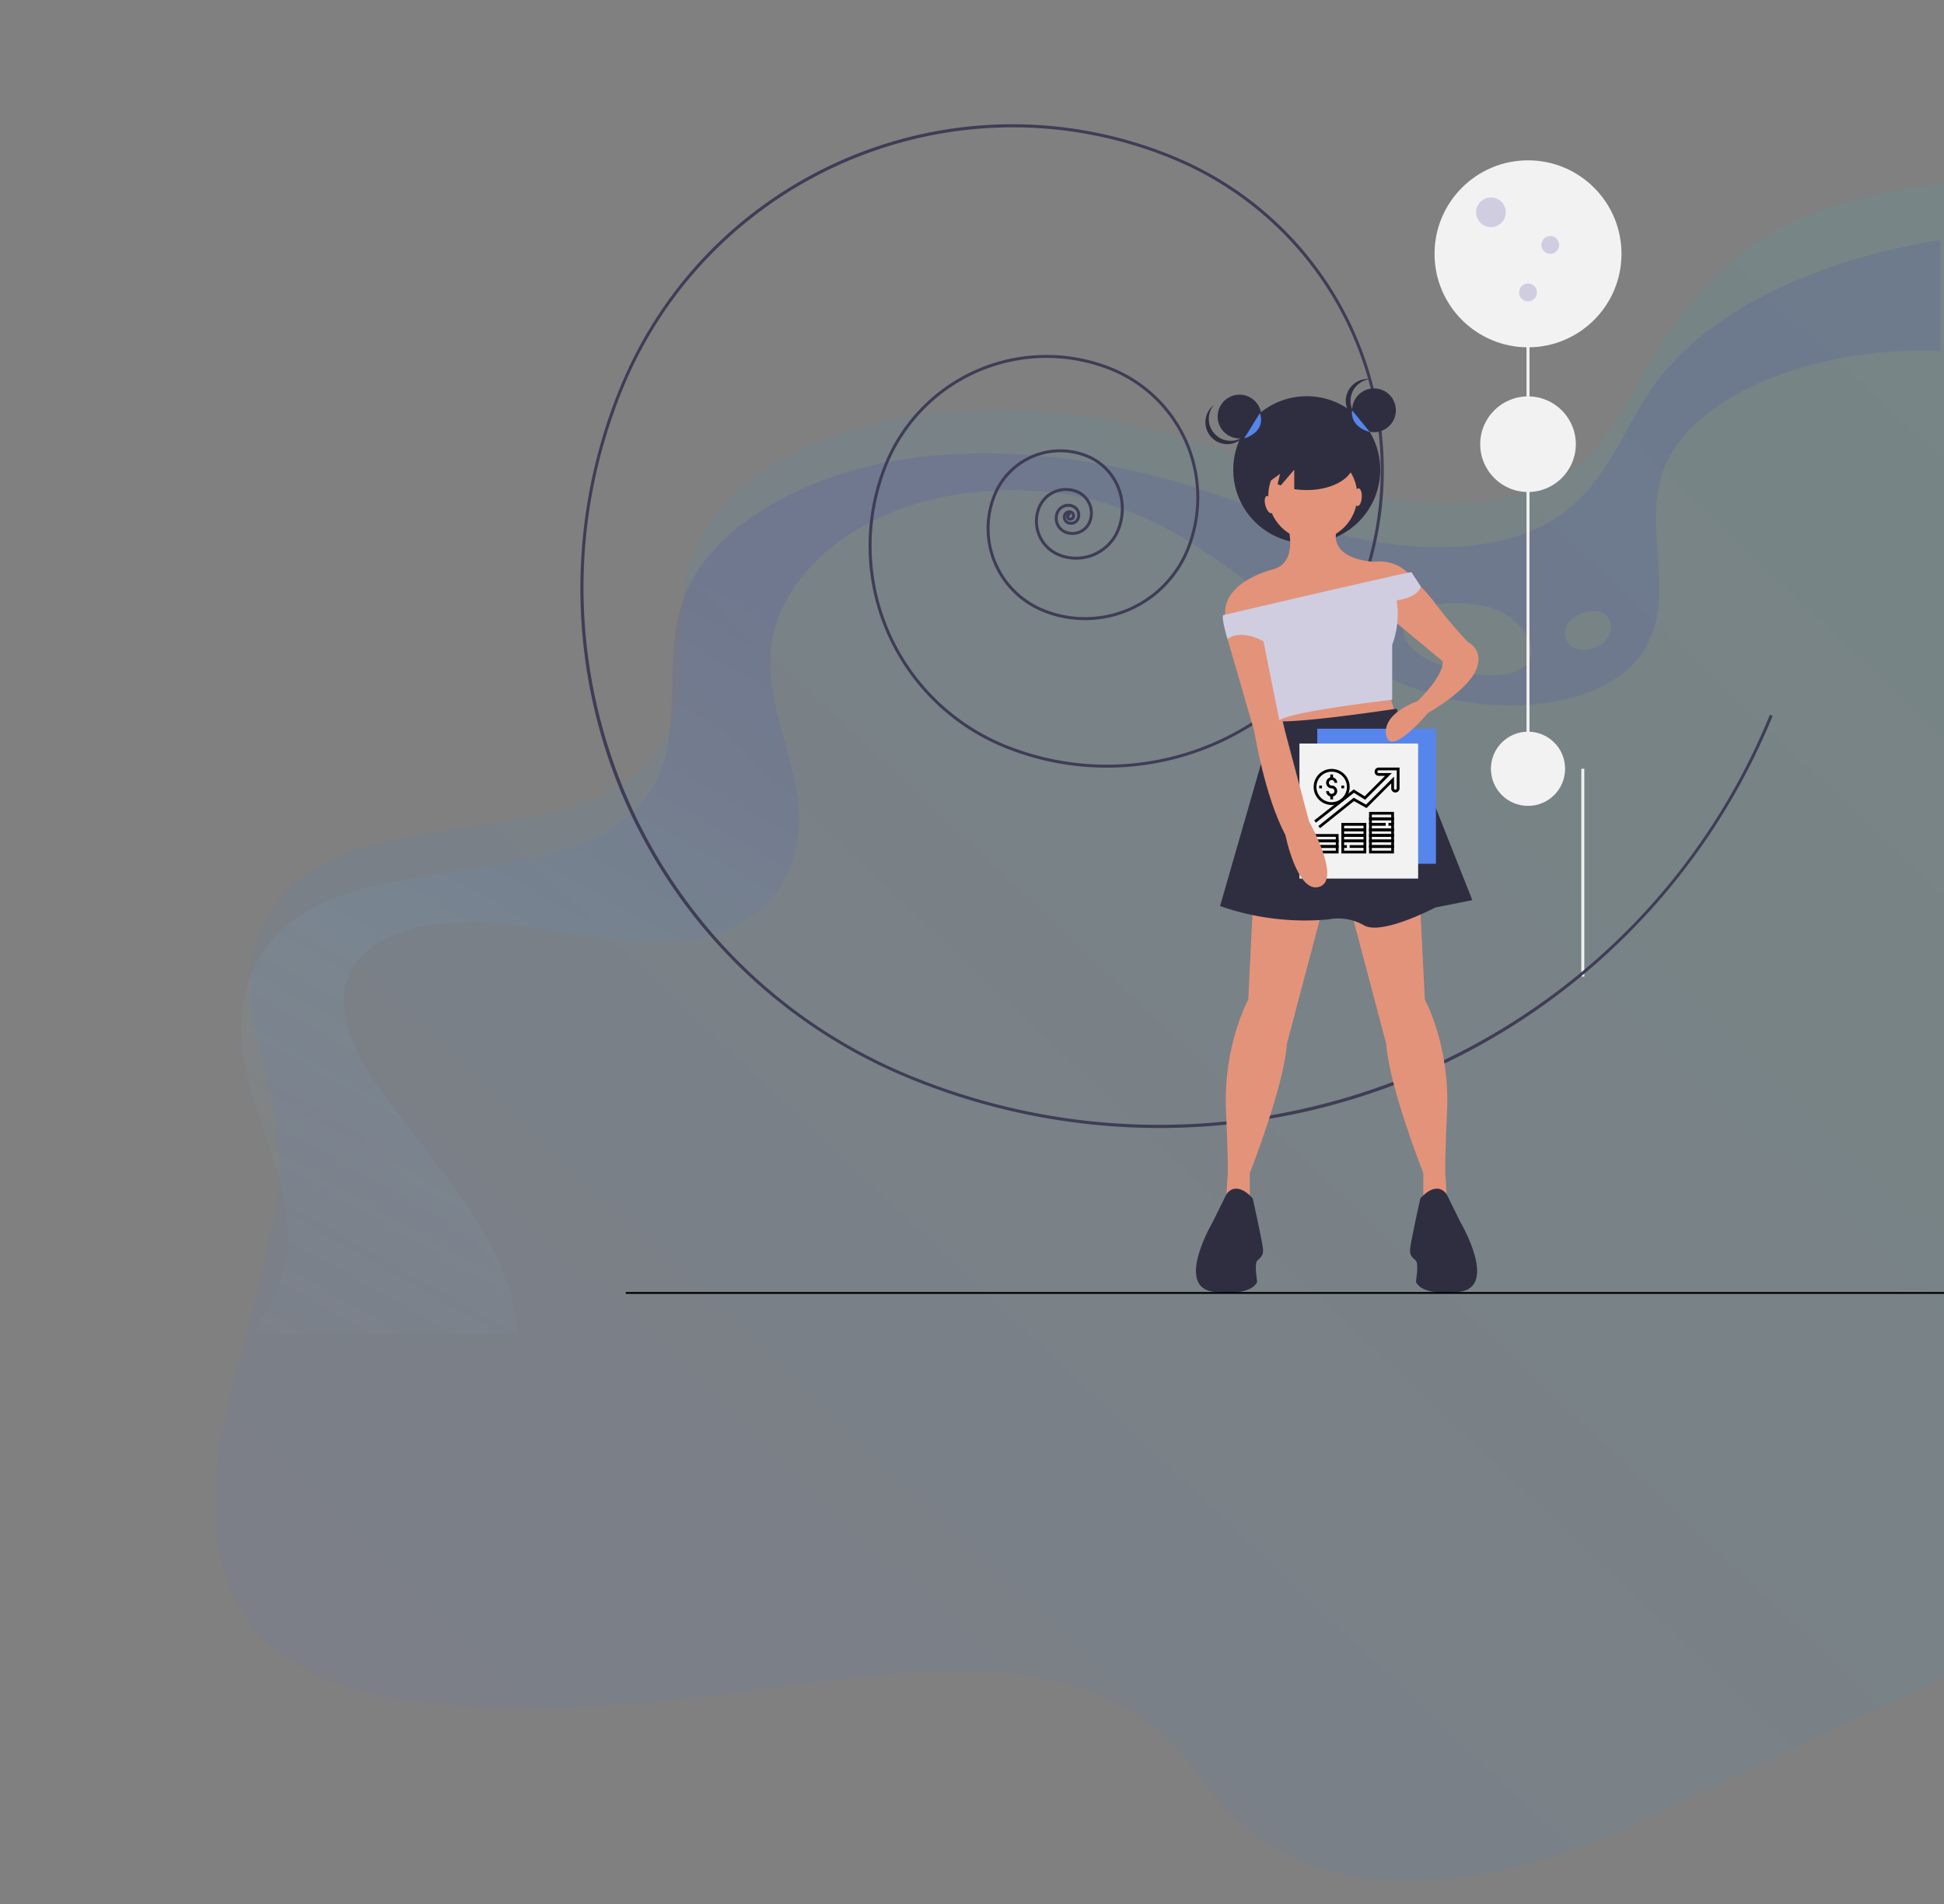 <?xml version="1.0" encoding="UTF-8"?> <svg xmlns="http://www.w3.org/2000/svg" xmlns:xlink="http://www.w3.org/1999/xlink" width="1064" height="1042" viewBox="0 0 1064 1042"><rect x="0" y="0" width="1064" height="1042" fill="#808080" stroke="none"/><defs><clipPath id="clip-path"><rect id="Rectangle_673" data-name="Rectangle 673" width="1064" height="1042" transform="translate(858 1268)" fill="#fff"></rect></clipPath><linearGradient id="linear-gradient" x1="0.549" y1="0.56" x2="0.046" y2="1.127" gradientUnits="objectBoundingBox"><stop offset="0" stop-color="#0606e2"></stop><stop offset="0.468" stop-color="#71bfff"></stop><stop offset="1" stop-color="#a7ebeb" stop-opacity="0"></stop></linearGradient><linearGradient id="linear-gradient-2" x1="-0.146" y1="1.088" x2="0.866" y2="0.167" gradientUnits="objectBoundingBox"><stop offset="0" stop-color="#5a4dff"></stop><stop offset="1" stop-color="#00c4d8"></stop></linearGradient></defs><g id="Mask_Group_33" data-name="Mask Group 33" transform="translate(-858 -1268)" clip-path="url(#clip-path)"><g id="Group_1130" data-name="Group 1130"><path id="Path_3025" data-name="Path 3025" d="M908.695,60.728c-57.433,2.388-117.294,26.961-130.9,66.6-12.1,35.27,12.6,77.132-17.786,106.337-23.411,22.52-71.28,25.767-107.693,15-36.45-10.746-64.106-32.165-90.614-52.87s-54.4-42.029-91.019-52.465c-37.863-10.793-82.834-8.191-117.734,6.829-34.932,15.045-58.917,42.124-62.856,70.949-3.806,27.844,10,55.235,14.214,83.031,4.211,27.821-5.187,60.488-39.918,73.766-29.71,11.366-65.989,4.322-98.934-.932-32.979-5.278-72.761-7.021-95.2,10.866-25.7,20.488-12.1,52.727,5.691,77.084,31.362,42.888,73.1,86.638,75.322,133.585H3.29A74.415,74.415,0,0,0,25.253,542.08c-1.381-29.922-16.507-58.6-22.8-88.189s-1.719-63.234,28.9-83.818c47.9-32.215,136.158-18.364,179.343-53.754,38.638-31.642,16.338-80.883,31.8-121.24,14.316-37.3,62.421-65.121,115.374-74.339,52.922-9.242,109.479-1.958,159.569,13.277,32.1,9.744,62.387,22.735,95.938,29.612s72.492,6.734,100.315-8.215c33.18-17.838,40.929-50.267,59.927-76.535C803.765,37.181,865.24,10.006,929.882,0V60.633Q919.322,60.31,908.695,60.728ZM687.447,202.459c-15.38-6.524-51.349-6.072-51.363,11.417-.009,14.758,31.348,24.521,48.79,24.247C717.562,237.608,707.667,211.037,687.447,202.459Zm61.413,5.17a8.9,8.9,0,0,0-5.738-4.335,15.836,15.836,0,0,0-9.136.773c-4.622,1.7-8.185,4.861-9.243,8.476a8.808,8.808,0,0,0,6.1,11.067c3.975,1.125,9.421.074,12.62-1.8a12.432,12.432,0,0,0,5.957-8.123A8.84,8.84,0,0,0,748.86,207.629Z" transform="translate(990.117 1399.416)" opacity="0.083" fill="url(#linear-gradient)"></path><path id="Union_3" data-name="Union 3" d="M25944.1,12602.04c-72.377-104.072-206.676-44.055-352.861-41.188-137.244,2.69-222.225-26.868-174.605-190.289,19.527-76.91,22.447-89.776,21.611-107.833-1.383-29.92-7.193-45.219-13.49-74.812s-1.721-63.229,28.9-83.814c47.9-32.22,136.158-18.363,179.342-53.755,38.643-31.642,16.344-80.882,31.8-121.239,14.314-37.307,62.418-65.125,115.377-74.34,52.924-9.241,109.477-1.961,159.568,13.277,32.1,9.74,62.385,22.732,95.936,29.607s72.5,6.734,100.314-8.212c33.184-17.838,40.93-50.271,59.932-76.533,30.146-41.7,65.93-104.863,292.8-85.217v594.456a1.7,1.7,0,0,1,.352,1.2,16.716,16.716,0,0,0-.352,2v.5l-.062,0c-2.654,22.915.414,152.6.414,152.6l-314.205,148.6s-57.615,28.75-119.217,28.755C26015.105,12655.8,25972.836,12643.352,25944.1,12602.04Z" transform="translate(-24427.189 -10358.613)" stroke="rgba(0,0,0,0)" stroke-width="1" opacity="0.069" fill="url(#linear-gradient-2)"></path><rect id="Rectangle_652" data-name="Rectangle 652" width="1.624" height="113.686" transform="translate(1723.508 1688.675)" fill="#f2f2f2"></rect><rect id="Rectangle_653" data-name="Rectangle 653" width="1.624" height="148.686" transform="translate(1693.508 1524.432)" fill="#f2f2f2"></rect><rect id="Rectangle_654" data-name="Rectangle 654" width="1.624" height="113.686" transform="translate(1693.508 1416.896)" fill="#f2f2f2"></rect><circle id="Ellipse_233" data-name="Ellipse 233" cx="20.301" cy="20.301" r="20.301" transform="translate(1674.019 1668.374)" fill="#f2f2f2"></circle><circle id="Ellipse_234" data-name="Ellipse 234" cx="26.166" cy="26.166" r="26.166" transform="translate(1668.154 1484.898)" fill="#f2f2f2"></circle><circle id="Ellipse_235" data-name="Ellipse 235" cx="51.159" cy="51.159" r="51.159" transform="translate(1643.162 1355.737)" fill="#f2f2f2"></circle><circle id="Ellipse_236" data-name="Ellipse 236" cx="8.12" cy="8.12" r="8.12" transform="translate(1665.899 1376.038)" fill="#d0cde1"></circle><circle id="Ellipse_237" data-name="Ellipse 237" cx="4.872" cy="4.872" r="4.872" transform="translate(1701.629 1397.151)" fill="#d0cde1"></circle><circle id="Ellipse_238" data-name="Ellipse 238" cx="4.872" cy="4.872" r="4.872" transform="translate(1689.448 1423.137)" fill="#d0cde1"></circle><path id="Path_3028" data-name="Path 3028" d="M485.194,605.592a359.891,359.891,0,0,1-136.559-26.909A289.616,289.616,0,0,1,189.7,200.844C238.086,82.174,373.515,25.2,492.185,73.59c95.019,38.746,140.638,147.183,101.892,242.2A148.8,148.8,0,0,1,400.1,397.4a119.2,119.2,0,0,1-65.371-155.39,95.635,95.635,0,0,1,124.524-52.386,76.67,76.67,0,0,1,42,99.831,61.428,61.428,0,0,1-80.076,33.687,49.305,49.305,0,0,1-27.039-64.273,39.653,39.653,0,0,1,51.63-21.72,31.884,31.884,0,0,1,17.465,41.516,25.67,25.67,0,0,1-33.424,14.062,20.7,20.7,0,0,1-11.338-26.952,16.72,16.72,0,0,1,21.772-9.159,13.54,13.54,0,0,1,7.417,17.629,11,11,0,0,1-14.315,6.022,8.958,8.958,0,0,1-4.907-11.664,7.328,7.328,0,0,1,9.543-4.015,6.026,6.026,0,0,1,3.3,7.846,4.981,4.981,0,0,1-6.488,2.73,4.149,4.149,0,0,1-2.273-5.4,3.478,3.478,0,0,1,4.534-1.907,2.947,2.947,0,0,1,1.615,3.839,2.518,2.518,0,0,1-3.283,1.381,2.176,2.176,0,0,1-1.193-2.838,1.905,1.905,0,0,1,.425-.637,1.843,1.843,0,0,0-.594.776,2.524,2.524,0,0,0,1.382,3.286,3.358,3.358,0,0,0,4.372-1.839,4.4,4.4,0,0,0-2.41-5.729,5.706,5.706,0,0,0-7.426,3.124,7.333,7.333,0,0,0,4.016,9.547,9.371,9.371,0,0,0,12.2-5.132,11.915,11.915,0,0,0-6.526-15.513,15.1,15.1,0,0,0-19.656,8.269,19.052,19.052,0,0,0,10.448,24.835,24.046,24.046,0,0,0,31.308-13.171,30.259,30.259,0,0,0-16.575-39.4,38.028,38.028,0,0,0-49.514,20.83,47.682,47.682,0,0,0,26.149,62.156,59.805,59.805,0,0,0,77.96-32.8,75.045,75.045,0,0,0-41.107-97.714,94.01,94.01,0,0,0-122.408,51.5,117.582,117.582,0,0,0,64.481,153.274A147.179,147.179,0,0,0,592.573,315.18a184.176,184.176,0,0,0-101-240.086C373.921,27.12,239.174,83.806,191.2,201.457c-60.01,147.168,10.9,315.719,158.066,375.73,184.063,75.054,394.871-13.63,469.927-197.694l1.5.614A362.528,362.528,0,0,1,489.917,605.562C488.343,605.582,486.766,605.592,485.194,605.592ZM435.957,270.671a.285.285,0,0,0-.109.022.281.281,0,0,0-.151.152.552.552,0,0,0,.3.72.9.9,0,0,0,1.166-.49,1.321,1.321,0,0,0-.585-1.655l-.519,1.271A.275.275,0,0,0,435.957,270.671Z" transform="translate(1007.506 1279.641)" fill="#3f3d56"></path><circle id="Ellipse_239" data-name="Ellipse 239" cx="40.227" cy="40.227" r="40.227" transform="translate(1532.99 1484.806)" fill="#2f2e41"></circle><path id="Path_3029" data-name="Path 3029" d="M530.61,380.894l4.872,15.429-63.339,9.744.812-16.241Z" transform="translate(1086.926 1264.336)" fill="#e3937a"></path><path id="Path_3030" data-name="Path 3030" d="M617.892,585.166,615.455,634.7s-13.8,25.173-12.181,60.9.812,36.542.812,36.542l-.812,12.993,12.993,1.624V729.71s18.677-47.1,20.3-70.648l18.677-70.648Z" transform="translate(925.749 1180.247)" fill="#e3937a"></path><path id="Path_3031" data-name="Path 3031" d="M725.66,585.166,728.1,634.7s13.8,25.173,12.181,60.9-.812,36.542-.812,36.542l.812,12.993-12.993,1.624V729.71s-18.677-47.1-20.3-70.648l-18.677-70.648Z" transform="translate(909.742 1180.247)" fill="#e3937a"></path><path id="Path_3032" data-name="Path 3032" d="M695.939,450.166s-58.467,8.932-67.4,6.5L599.306,558.168a140.648,140.648,0,0,0,59.279,7.308,28.312,28.312,0,0,1,19.489,3.248c9.744,5.684,38.978-9.744,38.978-9.744l20.3-4.06Z" transform="translate(926.47 1205.621)" fill="#2f2e41"></path><rect id="Rectangle_655" data-name="Rectangle 655" width="64.963" height="73.896" transform="translate(1578.969 1666.757)" fill="#5685ec"></rect><rect id="Rectangle_656" data-name="Rectangle 656" width="64.963" height="73.896" transform="translate(1569.215 1674.863)" fill="#f2f2f2"></rect><circle id="Ellipse_240" data-name="Ellipse 240" cx="24.361" cy="24.361" r="24.361" transform="translate(1552.167 1514.898)" fill="#e3937a"></circle><g id="income" transform="translate(1577 1688)"><g id="Group_963" data-name="Group 963" transform="translate(6.823 5.306)"><g id="Group_962" data-name="Group 962"><path id="Path_3033" data-name="Path 3033" d="M75.032,60.548a1.516,1.516,0,1,1,1.516-1.516h1.516a3.032,3.032,0,1,0-3.032,3.032,1.516,1.516,0,1,1-1.516,1.516H72a3.032,3.032,0,1,0,3.032-3.032Z" transform="translate(-72 -56)"></path></g></g><g id="Group_965" data-name="Group 965" transform="translate(9.097 3.79)"><g id="Group_964" data-name="Group 964"><rect id="Rectangle_657" data-name="Rectangle 657" width="1.516" height="2.274"></rect></g></g><g id="Group_967" data-name="Group 967" transform="translate(9.097 15.161)"><g id="Group_966" data-name="Group 966"><rect id="Rectangle_658" data-name="Rectangle 658" width="1.516" height="2.274"></rect></g></g><g id="Group_969" data-name="Group 969" transform="translate(0 42.452)"><g id="Group_968" data-name="Group 968"><path id="Path_3034" data-name="Path 3034" d="M0,448v4.548H13.645V448Zm12.129,3.032H1.516v-1.516H12.129Z" transform="translate(0 -448)"></path></g></g><g id="Group_971" data-name="Group 971" transform="translate(0 39.419)"><g id="Group_970" data-name="Group 970"><path id="Path_3035" data-name="Path 3035" d="M0,416v4.548H13.645V416Zm12.129,3.032H1.516v-1.516H12.129Z" transform="translate(0 -416)"></path></g></g><g id="Group_973" data-name="Group 973" transform="translate(0 36.387)"><g id="Group_972" data-name="Group 972"><path id="Path_3036" data-name="Path 3036" d="M0,384v4.548H13.645V384Zm12.129,3.032H1.516v-1.516H12.129Z" transform="translate(0 -384)"></path></g></g><g id="Group_975" data-name="Group 975" transform="translate(15.161 42.452)"><g id="Group_974" data-name="Group 974"><path id="Path_3037" data-name="Path 3037" d="M164.548,448v1.516h7.581v1.516H161.516v-1.516h1.516V448H160v4.548h13.645V448Z" transform="translate(-160 -448)"></path></g></g><g id="Group_977" data-name="Group 977" transform="translate(15.161 39.419)"><g id="Group_976" data-name="Group 976"><path id="Path_3038" data-name="Path 3038" d="M160,416v3.79h1.516v-2.274h10.613v2.274h1.516V416Z" transform="translate(-160 -416)"></path></g></g><g id="Group_979" data-name="Group 979" transform="translate(15.161 36.387)"><g id="Group_978" data-name="Group 978"><path id="Path_3039" data-name="Path 3039" d="M160,384v4.548h13.645V384Zm12.129,3.032H161.516v-1.516h10.613Z" transform="translate(-160 -384)"></path></g></g><g id="Group_981" data-name="Group 981" transform="translate(15.161 33.355)"><g id="Group_980" data-name="Group 980"><path id="Path_3040" data-name="Path 3040" d="M160,352v4.548h13.645V352Zm12.129,3.032H161.516v-1.516h10.613Z" transform="translate(-160 -352)"></path></g></g><g id="Group_983" data-name="Group 983" transform="translate(15.161 30.323)"><g id="Group_982" data-name="Group 982"><path id="Path_3041" data-name="Path 3041" d="M160,320v4.548h13.645V320Zm12.129,3.032H161.516v-1.516h10.613Z" transform="translate(-160 -320)"></path></g></g><g id="Group_985" data-name="Group 985" transform="translate(30.323 42.452)"><g id="Group_984" data-name="Group 984"><path id="Path_3042" data-name="Path 3042" d="M320,448v4.548h13.645V448Zm12.129,3.032H321.516v-1.516h10.613Z" transform="translate(-320 -448)"></path></g></g><g id="Group_987" data-name="Group 987" transform="translate(30.323 39.419)"><g id="Group_986" data-name="Group 986"><path id="Path_3043" data-name="Path 3043" d="M320,416v4.548h13.645V416Zm12.129,3.032H321.516v-1.516h10.613Z" transform="translate(-320 -416)"></path></g></g><g id="Group_989" data-name="Group 989" transform="translate(30.323 36.387)"><g id="Group_988" data-name="Group 988"><path id="Path_3044" data-name="Path 3044" d="M320,384v4.548h13.645V384Zm12.129,3.032H321.516v-1.516h10.613Z" transform="translate(-320 -384)"></path></g></g><g id="Group_991" data-name="Group 991" transform="translate(30.323 33.355)"><g id="Group_990" data-name="Group 990"><path id="Path_3045" data-name="Path 3045" d="M320,352v4.548h13.645V352Zm12.129,3.032H321.516v-1.516h10.613Z" transform="translate(-320 -352)"></path></g></g><g id="Group_993" data-name="Group 993" transform="translate(30.323 30.323)"><g id="Group_992" data-name="Group 992"><path id="Path_3046" data-name="Path 3046" d="M330.613,320v1.516h1.516v1.516H321.516v-1.516H329.1V320H320v4.548h13.645V320Z" transform="translate(-320 -320)"></path></g></g><g id="Group_995" data-name="Group 995" transform="translate(30.323 27.29)"><g id="Group_994" data-name="Group 994"><path id="Path_3047" data-name="Path 3047" d="M320,288v3.79h1.516v-2.274h10.613v2.274h1.516V288Z" transform="translate(-320 -288)"></path></g></g><g id="Group_997" data-name="Group 997" transform="translate(30.323 24.258)"><g id="Group_996" data-name="Group 996"><path id="Path_3048" data-name="Path 3048" d="M320,256v4.548h13.645V256Zm12.129,3.032H321.516v-1.516h10.613Z" transform="translate(-320 -256)"></path></g></g><g id="Group_999" data-name="Group 999" transform="translate(0.29)"><g id="Group_998" data-name="Group 998"><path id="Path_3049" data-name="Path 3049" d="M38.4,0a2.274,2.274,0,0,0,0,4.548h3.476L30.706,15.715l-6-3.753-21.645,17,.937,1.192L24.8,13.813l6.124,3.827L45.532,3.032H38.4a.758.758,0,0,1,0-1.516H48.25v9.855a.758.758,0,0,1-1.516,0V4.993L31.441,20.285l-6.767-3.759L5.325,32l.948,1.184L24.827,18.345,31.7,22.167,45.218,8.653v2.718a2.274,2.274,0,0,0,4.548,0V0Z" transform="translate(-3.056)"></path></g></g><g id="Group_1001" data-name="Group 1001" transform="translate(3.032 9.855)"><g id="Group_1000" data-name="Group 1000"><rect id="Rectangle_659" data-name="Rectangle 659" width="1.516" height="1.516"></rect></g></g><g id="Group_1003" data-name="Group 1003" transform="translate(15.161 9.855)"><g id="Group_1002" data-name="Group 1002"><rect id="Rectangle_660" data-name="Rectangle 660" width="1.516" height="1.516"></rect></g></g><g id="Group_1005" data-name="Group 1005" transform="translate(0 0.758)"><g id="Group_1004" data-name="Group 1004"><path id="Path_3050" data-name="Path 3050" d="M9.855,8a9.855,9.855,0,1,0,9.855,9.855A9.866,9.866,0,0,0,9.855,8Zm0,18.194a8.339,8.339,0,1,1,8.339-8.339A8.349,8.349,0,0,1,9.855,26.194Z" transform="translate(0 -8)"></path></g></g></g><path id="Path_3051" data-name="Path 3051" d="M605.118,388.79l-.812,11.369,14.617,50.347s5.684,35.73,17.053,56.843c0,0,6.5,32.482,18.677,28.421s-5.684-35.73-5.684-35.73l-12.993-48.723-15.429-64.151Z" transform="translate(925.53 1217.462)" fill="#e3937a"></path><path id="Path_3052" data-name="Path 3052" d="M636.493,324.166s7.308,21.925-7.308,25.985-29.233,12.993-25.985,27.609l1.624,3.248,101.505-24.361A22.282,22.282,0,0,0,684.4,346.091s-22.58-.6-21.035-15.322l-2.514-5.791Z" transform="translate(925.824 1229.303)" fill="#e3937a"></path><path id="Path_3053" data-name="Path 3053" d="M722.922,362.166s4.06,0,14.617,13.8A231.5,231.5,0,0,0,755.4,397.084s9.745,4.872,4.06,16.241-25.985,22.737-25.985,22.737-20.3,24.361-22.737,12.181,17.053-18.677,17.053-18.677,14.617-13.8,13.8-21.925l-33.294-27.609Z" transform="translate(905.983 1222.161)" fill="#e3937a"></path><path id="Path_3054" data-name="Path 3054" d="M601.275,381.716s100.693-23.549,103.13-23.549l5.108,7.915s-1.048,5.889-13.229,7.514a47.675,47.675,0,0,1-2.436,24.361V428s-56.843,6.5-61.715,11.369L623.387,396s-11.555-6.972-19.675-1.288C603.711,394.708,600.463,384.152,601.275,381.716Z" transform="translate(926.124 1222.913)" fill="#d0cde1"></path><path id="Path_3055" data-name="Path 3055" d="M614.113,778.93s-8.441-10.294-14.371-2.3l-7.554,15.3s-21.113,35.73.812,38.166,23.549-5.684,23.549-5.684-1.624-9.744,0-11.369,3.248-2.436,3.248-5.684S614.113,778.93,614.113,778.93Z" transform="translate(929.527 1144.831)" fill="#2f2e41"></path><path id="Path_3056" data-name="Path 3056" d="M732.99,778.93s8.441-10.294,14.371-2.3l7.554,15.3s21.113,35.73-.812,38.166-23.549-5.684-23.549-5.684,1.624-9.744,0-11.369-3.248-2.436-3.248-5.684S732.99,778.93,732.99,778.93Z" transform="translate(902.412 1144.831)" fill="#2f2e41"></path><circle id="Ellipse_241" data-name="Ellipse 241" cx="11.982" cy="11.982" r="11.982" transform="translate(1524.431 1483.95)" fill="#2f2e41"></circle><circle id="Ellipse_242" data-name="Ellipse 242" cx="11.982" cy="11.982" r="11.982" transform="translate(1598.038 1480.526)" fill="#2f2e41"></circle><path id="Path_3057" data-name="Path 3057" d="M686.641,240a11.982,11.982,0,0,1,10.7-11.911,11.983,11.983,0,1,0,0,23.823A11.982,11.982,0,0,1,686.641,240Z" transform="translate(910.541 1247.375)" fill="#2f2e41"></path><path id="Path_3058" data-name="Path 3058" d="M594.7,261.545a11.982,11.982,0,0,1-.695-16,11.982,11.982,0,1,0,16.673,17.016A11.982,11.982,0,0,1,594.7,261.545Z" transform="translate(928.327 1244.08)" fill="#2f2e41"></path><path id="Path_3059" data-name="Path 3059" d="M651.784,265.96c-14.181,0-25.677,6.706-25.677,14.978,0,3.7,2.311,7.084,6.125,9.7l4.943-3.582-1.344,5.611c.558.258,1.127.509,1.721.74l7.384-8.615v10.584a43.1,43.1,0,0,0,6.847.543c14.181,0,25.677-6.706,25.677-14.978S665.965,265.96,651.784,265.96Z" transform="translate(921.433 1240.244)" fill="#2f2e41"></path><path id="Path_3060" data-name="Path 3060" d="M688.268,249.1s-1.861,8.559,9.768,11.983" transform="translate(909.77 1243.413)" fill="#5685ec"></path><path id="Path_3061" data-name="Path 3061" d="M624.127,251.014s4.279,9.569-8.559,13.848" transform="translate(923.414 1243.053)" fill="#5685ec"></path><ellipse id="Ellipse_243" data-name="Ellipse 243" cx="2.03" cy="4.872" rx="2.03" ry="4.872" transform="translate(1549.305 1539.989) rotate(-15.639)" fill="#e3937a"></ellipse><ellipse id="Ellipse_244" data-name="Ellipse 244" cx="4.872" cy="2.03" rx="4.872" ry="2.03" transform="translate(1598.97 1544.808) rotate(-86.476)" fill="#e3937a"></ellipse><line id="Line_27" data-name="Line 27" x1="729" transform="translate(1200.5 1975.5)" fill="none" stroke="#000" stroke-width="1"></line></g></g></svg> 